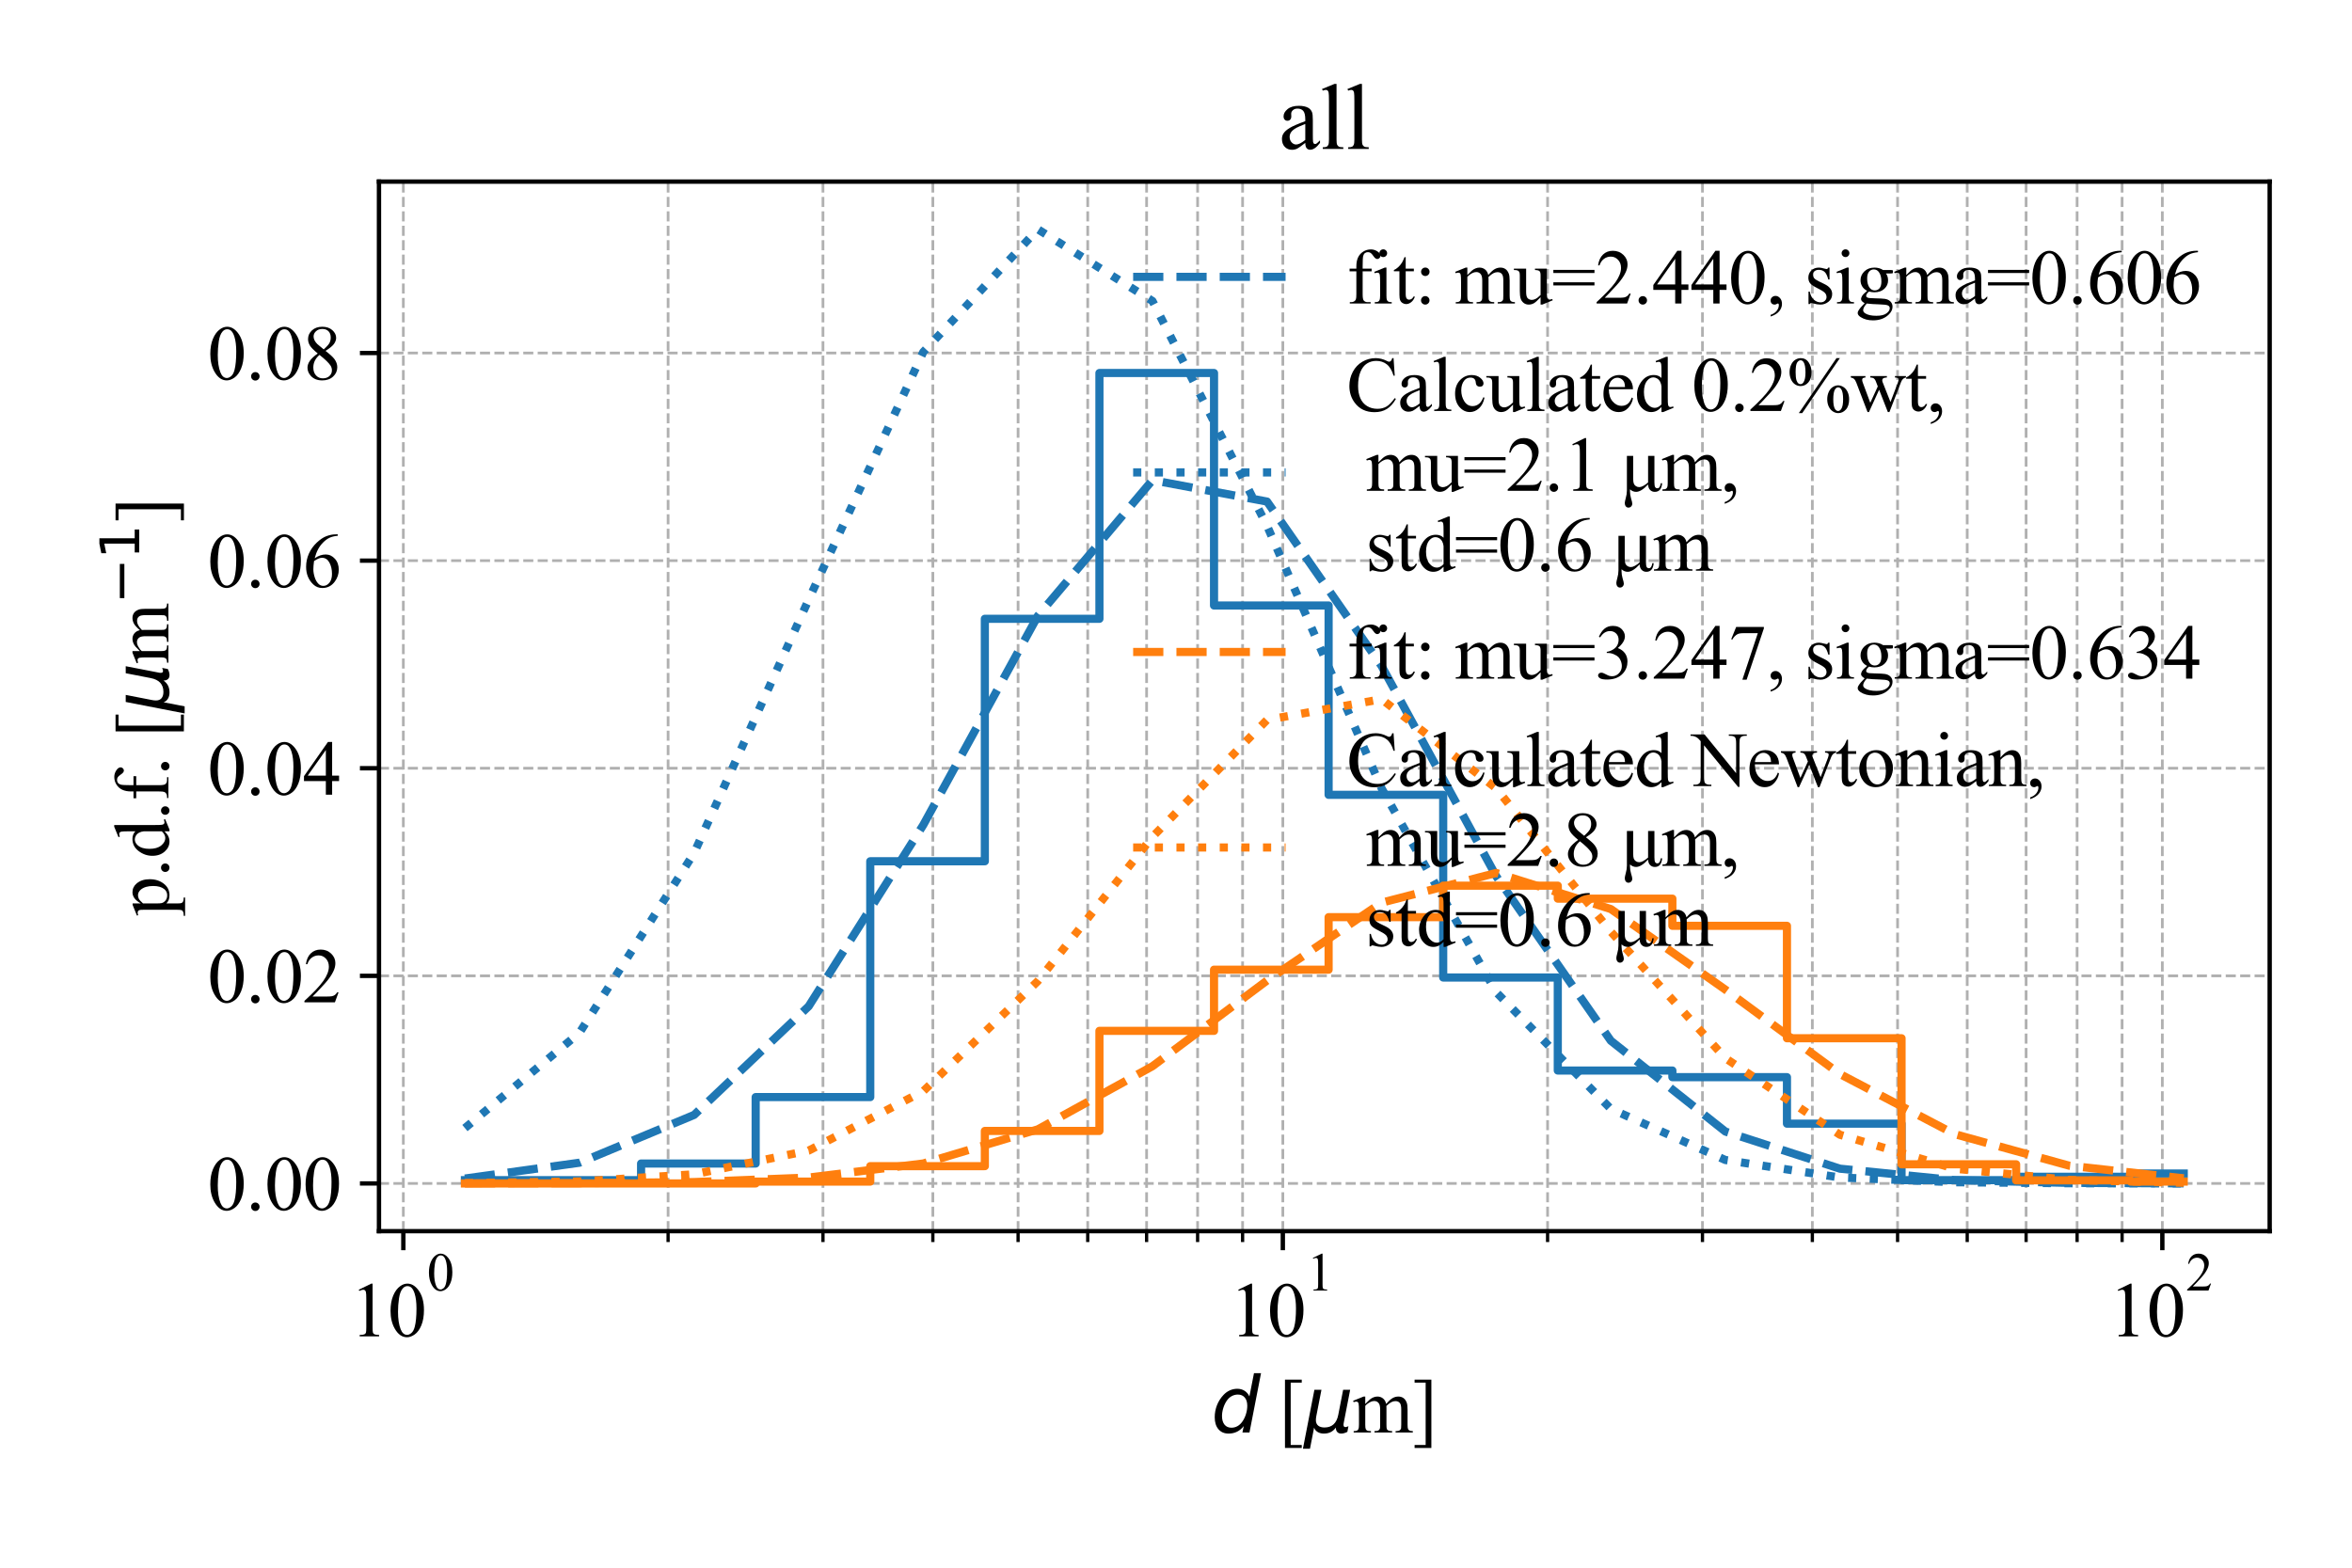 <?xml version="1.0" encoding="utf-8" standalone="no"?>
<!DOCTYPE svg PUBLIC "-//W3C//DTD SVG 1.1//EN"
  "http://www.w3.org/Graphics/SVG/1.1/DTD/svg11.dtd">
<svg xmlns:xlink="http://www.w3.org/1999/xlink" width="432pt" height="288pt" viewBox="0 0 432 288" xmlns="http://www.w3.org/2000/svg" version="1.1">
 <defs>
  <style type="text/css">*{stroke-linejoin: round; stroke-linecap: butt}</style>
 </defs>
 <g id="figure_1">
  <g id="patch_1">
   <path d="M 0 288 
L 432 288 
L 432 0 
L 0 0 
z
" style="fill: #ffffff"/>
  </g>
  <g id="axes_1">
   <g id="patch_2">
    <path d="M 69.608 226.176 
L 416.88 226.176 
L 416.88 33.36 
L 69.608 33.36 
z
" style="fill: #ffffff"/>
   </g>
   <g id="matplotlib.axis_1">
    <g id="xtick_1">
     <g id="line2d_1">
      <path d="M 74.083 226.176 
L 74.083 33.36 
" clip-path="url(#p0e5b0c7936)" style="fill: none; stroke-dasharray: 1.85,0.8; stroke-dashoffset: 0; stroke: #b0b0b0; stroke-width: 0.5"/>
     </g>
     <g id="line2d_2">
      <defs>
       <path id="m1378c3582c" d="M 0 0 
L 0 3.5 
" style="stroke: #000000; stroke-width: 0.8"/>
      </defs>
      <g>
       <use xlink:href="#m1378c3582c" x="74.083" y="226.176" style="stroke: #000000; stroke-width: 0.8"/>
      </g>
     </g>
     <g id="text_1">
      <!-- $\mathdefault{10^{0}}$ -->
      <g transform="translate(64.213 245.582) scale(0.14 -0.14)">
       <defs>
        <path id="TimesNewRomanPSMT-31" d="M 750 3822 
L 1781 4325 
L 1884 4325 
L 1884 747 
Q 1884 391 1914 303 
Q 1944 216 2037 169 
Q 2131 122 2419 116 
L 2419 0 
L 825 0 
L 825 116 
Q 1125 122 1212 167 
Q 1300 213 1334 289 
Q 1369 366 1369 747 
L 1369 3034 
Q 1369 3497 1338 3628 
Q 1316 3728 1258 3775 
Q 1200 3822 1119 3822 
Q 1003 3822 797 3725 
L 750 3822 
z
" transform="scale(0.016)"/>
        <path id="TimesNewRomanPSMT-30" d="M 231 2094 
Q 231 2819 450 3342 
Q 669 3866 1031 4122 
Q 1313 4325 1613 4325 
Q 2100 4325 2488 3828 
Q 2972 3213 2972 2159 
Q 2972 1422 2759 906 
Q 2547 391 2217 158 
Q 1888 -75 1581 -75 
Q 975 -75 572 641 
Q 231 1244 231 2094 
z
M 844 2016 
Q 844 1141 1059 588 
Q 1238 122 1591 122 
Q 1759 122 1940 273 
Q 2122 425 2216 781 
Q 2359 1319 2359 2297 
Q 2359 3022 2209 3506 
Q 2097 3866 1919 4016 
Q 1791 4119 1609 4119 
Q 1397 4119 1231 3928 
Q 1006 3669 925 3112 
Q 844 2556 844 2016 
z
" transform="scale(0.016)"/>
       </defs>
       <use xlink:href="#TimesNewRomanPSMT-31" transform="translate(0 0.583)"/>
       <use xlink:href="#TimesNewRomanPSMT-30" transform="translate(50 0.583)"/>
       <use xlink:href="#TimesNewRomanPSMT-30" transform="translate(101.503 60.695) scale(0.7)"/>
      </g>
     </g>
    </g>
    <g id="xtick_2">
     <g id="line2d_3">
      <path d="M 235.623 226.176 
L 235.623 33.36 
" clip-path="url(#p0e5b0c7936)" style="fill: none; stroke-dasharray: 1.85,0.8; stroke-dashoffset: 0; stroke: #b0b0b0; stroke-width: 0.5"/>
     </g>
     <g id="line2d_4">
      <g>
       <use xlink:href="#m1378c3582c" x="235.623" y="226.176" style="stroke: #000000; stroke-width: 0.8"/>
      </g>
     </g>
     <g id="text_2">
      <!-- $\mathdefault{10^{1}}$ -->
      <g transform="translate(225.753 245.582) scale(0.14 -0.14)">
       <use xlink:href="#TimesNewRomanPSMT-31" transform="translate(0 0.583)"/>
       <use xlink:href="#TimesNewRomanPSMT-30" transform="translate(50 0.583)"/>
       <use xlink:href="#TimesNewRomanPSMT-31" transform="translate(101.503 60.695) scale(0.7)"/>
      </g>
     </g>
    </g>
    <g id="xtick_3">
     <g id="line2d_5">
      <path d="M 397.164 226.176 
L 397.164 33.36 
" clip-path="url(#p0e5b0c7936)" style="fill: none; stroke-dasharray: 1.85,0.8; stroke-dashoffset: 0; stroke: #b0b0b0; stroke-width: 0.5"/>
     </g>
     <g id="line2d_6">
      <g>
       <use xlink:href="#m1378c3582c" x="397.164" y="226.176" style="stroke: #000000; stroke-width: 0.8"/>
      </g>
     </g>
     <g id="text_3">
      <!-- $\mathdefault{10^{2}}$ -->
      <g transform="translate(387.294 245.582) scale(0.14 -0.14)">
       <defs>
        <path id="TimesNewRomanPSMT-32" d="M 2934 816 
L 2638 0 
L 138 0 
L 138 116 
Q 1241 1122 1691 1759 
Q 2141 2397 2141 2925 
Q 2141 3328 1894 3587 
Q 1647 3847 1303 3847 
Q 991 3847 742 3664 
Q 494 3481 375 3128 
L 259 3128 
Q 338 3706 661 4015 
Q 984 4325 1469 4325 
Q 1984 4325 2329 3994 
Q 2675 3663 2675 3213 
Q 2675 2891 2525 2569 
Q 2294 2063 1775 1497 
Q 997 647 803 472 
L 1909 472 
Q 2247 472 2383 497 
Q 2519 522 2628 598 
Q 2738 675 2819 816 
L 2934 816 
z
" transform="scale(0.016)"/>
       </defs>
       <use xlink:href="#TimesNewRomanPSMT-31" transform="translate(0 0.583)"/>
       <use xlink:href="#TimesNewRomanPSMT-30" transform="translate(50 0.583)"/>
       <use xlink:href="#TimesNewRomanPSMT-32" transform="translate(101.503 60.695) scale(0.7)"/>
      </g>
     </g>
    </g>
    <g id="xtick_4">
     <g id="line2d_7">
      <path d="M 122.712 226.176 
L 122.712 33.36 
" clip-path="url(#p0e5b0c7936)" style="fill: none; stroke-dasharray: 1.85,0.8; stroke-dashoffset: 0; stroke: #b0b0b0; stroke-width: 0.5"/>
     </g>
     <g id="line2d_8">
      <defs>
       <path id="m7dc4dec422" d="M 0 0 
L 0 2 
" style="stroke: #000000; stroke-width: 0.6"/>
      </defs>
      <g>
       <use xlink:href="#m7dc4dec422" x="122.712" y="226.176" style="stroke: #000000; stroke-width: 0.6"/>
      </g>
     </g>
    </g>
    <g id="xtick_5">
     <g id="line2d_9">
      <path d="M 151.158 226.176 
L 151.158 33.36 
" clip-path="url(#p0e5b0c7936)" style="fill: none; stroke-dasharray: 1.85,0.8; stroke-dashoffset: 0; stroke: #b0b0b0; stroke-width: 0.5"/>
     </g>
     <g id="line2d_10">
      <g>
       <use xlink:href="#m7dc4dec422" x="151.158" y="226.176" style="stroke: #000000; stroke-width: 0.6"/>
      </g>
     </g>
    </g>
    <g id="xtick_6">
     <g id="line2d_11">
      <path d="M 171.34 226.176 
L 171.34 33.36 
" clip-path="url(#p0e5b0c7936)" style="fill: none; stroke-dasharray: 1.85,0.8; stroke-dashoffset: 0; stroke: #b0b0b0; stroke-width: 0.5"/>
     </g>
     <g id="line2d_12">
      <g>
       <use xlink:href="#m7dc4dec422" x="171.34" y="226.176" style="stroke: #000000; stroke-width: 0.6"/>
      </g>
     </g>
    </g>
    <g id="xtick_7">
     <g id="line2d_13">
      <path d="M 186.995 226.176 
L 186.995 33.36 
" clip-path="url(#p0e5b0c7936)" style="fill: none; stroke-dasharray: 1.85,0.8; stroke-dashoffset: 0; stroke: #b0b0b0; stroke-width: 0.5"/>
     </g>
     <g id="line2d_14">
      <g>
       <use xlink:href="#m7dc4dec422" x="186.995" y="226.176" style="stroke: #000000; stroke-width: 0.6"/>
      </g>
     </g>
    </g>
    <g id="xtick_8">
     <g id="line2d_15">
      <path d="M 199.786 226.176 
L 199.786 33.36 
" clip-path="url(#p0e5b0c7936)" style="fill: none; stroke-dasharray: 1.85,0.8; stroke-dashoffset: 0; stroke: #b0b0b0; stroke-width: 0.5"/>
     </g>
     <g id="line2d_16">
      <g>
       <use xlink:href="#m7dc4dec422" x="199.786" y="226.176" style="stroke: #000000; stroke-width: 0.6"/>
      </g>
     </g>
    </g>
    <g id="xtick_9">
     <g id="line2d_17">
      <path d="M 210.601 226.176 
L 210.601 33.36 
" clip-path="url(#p0e5b0c7936)" style="fill: none; stroke-dasharray: 1.85,0.8; stroke-dashoffset: 0; stroke: #b0b0b0; stroke-width: 0.5"/>
     </g>
     <g id="line2d_18">
      <g>
       <use xlink:href="#m7dc4dec422" x="210.601" y="226.176" style="stroke: #000000; stroke-width: 0.6"/>
      </g>
     </g>
    </g>
    <g id="xtick_10">
     <g id="line2d_19">
      <path d="M 219.969 226.176 
L 219.969 33.36 
" clip-path="url(#p0e5b0c7936)" style="fill: none; stroke-dasharray: 1.85,0.8; stroke-dashoffset: 0; stroke: #b0b0b0; stroke-width: 0.5"/>
     </g>
     <g id="line2d_20">
      <g>
       <use xlink:href="#m7dc4dec422" x="219.969" y="226.176" style="stroke: #000000; stroke-width: 0.6"/>
      </g>
     </g>
    </g>
    <g id="xtick_11">
     <g id="line2d_21">
      <path d="M 228.232 226.176 
L 228.232 33.36 
" clip-path="url(#p0e5b0c7936)" style="fill: none; stroke-dasharray: 1.85,0.8; stroke-dashoffset: 0; stroke: #b0b0b0; stroke-width: 0.5"/>
     </g>
     <g id="line2d_22">
      <g>
       <use xlink:href="#m7dc4dec422" x="228.232" y="226.176" style="stroke: #000000; stroke-width: 0.6"/>
      </g>
     </g>
    </g>
    <g id="xtick_12">
     <g id="line2d_23">
      <path d="M 284.252 226.176 
L 284.252 33.36 
" clip-path="url(#p0e5b0c7936)" style="fill: none; stroke-dasharray: 1.85,0.8; stroke-dashoffset: 0; stroke: #b0b0b0; stroke-width: 0.5"/>
     </g>
     <g id="line2d_24">
      <g>
       <use xlink:href="#m7dc4dec422" x="284.252" y="226.176" style="stroke: #000000; stroke-width: 0.6"/>
      </g>
     </g>
    </g>
    <g id="xtick_13">
     <g id="line2d_25">
      <path d="M 312.698 226.176 
L 312.698 33.36 
" clip-path="url(#p0e5b0c7936)" style="fill: none; stroke-dasharray: 1.85,0.8; stroke-dashoffset: 0; stroke: #b0b0b0; stroke-width: 0.5"/>
     </g>
     <g id="line2d_26">
      <g>
       <use xlink:href="#m7dc4dec422" x="312.698" y="226.176" style="stroke: #000000; stroke-width: 0.6"/>
      </g>
     </g>
    </g>
    <g id="xtick_14">
     <g id="line2d_27">
      <path d="M 332.88 226.176 
L 332.88 33.36 
" clip-path="url(#p0e5b0c7936)" style="fill: none; stroke-dasharray: 1.85,0.8; stroke-dashoffset: 0; stroke: #b0b0b0; stroke-width: 0.5"/>
     </g>
     <g id="line2d_28">
      <g>
       <use xlink:href="#m7dc4dec422" x="332.88" y="226.176" style="stroke: #000000; stroke-width: 0.6"/>
      </g>
     </g>
    </g>
    <g id="xtick_15">
     <g id="line2d_29">
      <path d="M 348.535 226.176 
L 348.535 33.36 
" clip-path="url(#p0e5b0c7936)" style="fill: none; stroke-dasharray: 1.85,0.8; stroke-dashoffset: 0; stroke: #b0b0b0; stroke-width: 0.5"/>
     </g>
     <g id="line2d_30">
      <g>
       <use xlink:href="#m7dc4dec422" x="348.535" y="226.176" style="stroke: #000000; stroke-width: 0.6"/>
      </g>
     </g>
    </g>
    <g id="xtick_16">
     <g id="line2d_31">
      <path d="M 361.326 226.176 
L 361.326 33.36 
" clip-path="url(#p0e5b0c7936)" style="fill: none; stroke-dasharray: 1.85,0.8; stroke-dashoffset: 0; stroke: #b0b0b0; stroke-width: 0.5"/>
     </g>
     <g id="line2d_32">
      <g>
       <use xlink:href="#m7dc4dec422" x="361.326" y="226.176" style="stroke: #000000; stroke-width: 0.6"/>
      </g>
     </g>
    </g>
    <g id="xtick_17">
     <g id="line2d_33">
      <path d="M 372.141 226.176 
L 372.141 33.36 
" clip-path="url(#p0e5b0c7936)" style="fill: none; stroke-dasharray: 1.85,0.8; stroke-dashoffset: 0; stroke: #b0b0b0; stroke-width: 0.5"/>
     </g>
     <g id="line2d_34">
      <g>
       <use xlink:href="#m7dc4dec422" x="372.141" y="226.176" style="stroke: #000000; stroke-width: 0.6"/>
      </g>
     </g>
    </g>
    <g id="xtick_18">
     <g id="line2d_35">
      <path d="M 381.509 226.176 
L 381.509 33.36 
" clip-path="url(#p0e5b0c7936)" style="fill: none; stroke-dasharray: 1.85,0.8; stroke-dashoffset: 0; stroke: #b0b0b0; stroke-width: 0.5"/>
     </g>
     <g id="line2d_36">
      <g>
       <use xlink:href="#m7dc4dec422" x="381.509" y="226.176" style="stroke: #000000; stroke-width: 0.6"/>
      </g>
     </g>
    </g>
    <g id="xtick_19">
     <g id="line2d_37">
      <path d="M 389.772 226.176 
L 389.772 33.36 
" clip-path="url(#p0e5b0c7936)" style="fill: none; stroke-dasharray: 1.85,0.8; stroke-dashoffset: 0; stroke: #b0b0b0; stroke-width: 0.5"/>
     </g>
     <g id="line2d_38">
      <g>
       <use xlink:href="#m7dc4dec422" x="389.772" y="226.176" style="stroke: #000000; stroke-width: 0.6"/>
      </g>
     </g>
    </g>
    <g id="text_4">
     <!-- $d$ [$\mu$m] -->
     <g transform="translate(222.454 263.162) scale(0.14 -0.14)">
      <defs>
       <path id="DejaVuSans-Oblique-64" d="M 2675 525 
Q 2444 222 2128 65 
Q 1813 -91 1428 -91 
Q 903 -91 598 267 
Q 294 625 294 1247 
Q 294 1766 478 2236 
Q 663 2706 1013 3078 
Q 1244 3325 1534 3454 
Q 1825 3584 2144 3584 
Q 2481 3584 2739 3421 
Q 2997 3259 3138 2956 
L 3513 4863 
L 4091 4863 
L 3144 0 
L 2566 0 
L 2675 525 
z
M 891 1350 
Q 891 897 1095 644 
Q 1300 391 1663 391 
Q 1931 391 2161 520 
Q 2391 650 2566 903 
Q 2750 1166 2856 1509 
Q 2963 1853 2963 2188 
Q 2963 2622 2758 2865 
Q 2553 3109 2194 3109 
Q 1922 3109 1687 2981 
Q 1453 2853 1288 2613 
Q 1106 2353 998 2009 
Q 891 1666 891 1350 
z
" transform="scale(0.016)"/>
       <path id="TimesNewRomanPSMT-20" transform="scale(0.016)"/>
       <path id="TimesNewRomanPSMT-5b" d="M 1900 -1269 
L 525 -1269 
L 525 4334 
L 1900 4334 
L 1900 4088 
L 994 4088 
L 994 -1025 
L 1900 -1025 
L 1900 -1269 
z
" transform="scale(0.016)"/>
       <path id="DejaVuSans-Oblique-3bc" d="M -84 -1331 
L 856 3500 
L 1434 3500 
L 1009 1322 
Q 997 1256 987 1175 
Q 978 1094 978 1013 
Q 978 722 1161 565 
Q 1344 409 1684 409 
Q 2147 409 2431 671 
Q 2716 934 2816 1459 
L 3213 3500 
L 3788 3500 
L 3266 809 
Q 3253 750 3248 706 
Q 3244 663 3244 628 
Q 3244 531 3283 486 
Q 3322 441 3406 441 
Q 3438 441 3492 456 
Q 3547 472 3647 513 
L 3559 50 
Q 3422 -19 3297 -55 
Q 3172 -91 3053 -91 
Q 2847 -91 2730 40 
Q 2613 172 2613 403 
Q 2438 153 2195 31 
Q 1953 -91 1625 -91 
Q 1334 -91 1117 43 
Q 900 178 831 397 
L 494 -1331 
L -84 -1331 
z
" transform="scale(0.016)"/>
       <path id="TimesNewRomanPSMT-6d" d="M 1050 2338 
Q 1363 2650 1419 2697 
Q 1559 2816 1721 2881 
Q 1884 2947 2044 2947 
Q 2313 2947 2506 2790 
Q 2700 2634 2766 2338 
Q 3088 2713 3309 2830 
Q 3531 2947 3766 2947 
Q 3994 2947 4170 2830 
Q 4347 2713 4450 2447 
Q 4519 2266 4519 1878 
L 4519 647 
Q 4519 378 4559 278 
Q 4591 209 4675 161 
Q 4759 113 4950 113 
L 4950 0 
L 3538 0 
L 3538 113 
L 3597 113 
Q 3781 113 3884 184 
Q 3956 234 3988 344 
Q 4000 397 4000 647 
L 4000 1878 
Q 4000 2228 3916 2372 
Q 3794 2572 3525 2572 
Q 3359 2572 3192 2489 
Q 3025 2406 2788 2181 
L 2781 2147 
L 2788 2013 
L 2788 647 
Q 2788 353 2820 281 
Q 2853 209 2943 161 
Q 3034 113 3253 113 
L 3253 0 
L 1806 0 
L 1806 113 
Q 2044 113 2133 169 
Q 2222 225 2256 338 
Q 2272 391 2272 647 
L 2272 1878 
Q 2272 2228 2169 2381 
Q 2031 2581 1784 2581 
Q 1616 2581 1450 2491 
Q 1191 2353 1050 2181 
L 1050 647 
Q 1050 366 1089 281 
Q 1128 197 1204 155 
Q 1281 113 1516 113 
L 1516 0 
L 100 0 
L 100 113 
Q 297 113 375 155 
Q 453 197 493 289 
Q 534 381 534 647 
L 534 1741 
Q 534 2213 506 2350 
Q 484 2453 437 2492 
Q 391 2531 309 2531 
Q 222 2531 100 2484 
L 53 2597 
L 916 2947 
L 1050 2947 
L 1050 2338 
z
" transform="scale(0.016)"/>
       <path id="TimesNewRomanPSMT-5d" d="M 234 4334 
L 1609 4334 
L 1609 -1272 
L 234 -1272 
L 234 -1025 
L 1141 -1025 
L 1141 4088 
L 234 4088 
L 234 4334 
z
" transform="scale(0.016)"/>
      </defs>
      <use xlink:href="#DejaVuSans-Oblique-64" transform="translate(0 0.016)"/>
      <use xlink:href="#TimesNewRomanPSMT-20" transform="translate(63.477 0.016)"/>
      <use xlink:href="#TimesNewRomanPSMT-5b" transform="translate(88.477 0.016)"/>
      <use xlink:href="#DejaVuSans-Oblique-3bc" transform="translate(121.777 0.016)"/>
      <use xlink:href="#TimesNewRomanPSMT-6d" transform="translate(185.4 0.016)"/>
      <use xlink:href="#TimesNewRomanPSMT-5d" transform="translate(263.184 0.016)"/>
     </g>
    </g>
   </g>
   <g id="matplotlib.axis_2">
    <g id="ytick_1">
     <g id="line2d_39">
      <path d="M 69.608 217.412 
L 416.88 217.412 
" clip-path="url(#p0e5b0c7936)" style="fill: none; stroke-dasharray: 1.85,0.8; stroke-dashoffset: 0; stroke: #b0b0b0; stroke-width: 0.5"/>
     </g>
     <g id="line2d_40">
      <defs>
       <path id="mdcd793b3fb" d="M 0 0 
L -3.5 0 
" style="stroke: #000000; stroke-width: 0.8"/>
      </defs>
      <g>
       <use xlink:href="#mdcd793b3fb" x="69.608" y="217.412" style="stroke: #000000; stroke-width: 0.8"/>
      </g>
     </g>
     <g id="text_5">
      <!-- 0.00 -->
      <g transform="translate(38.108 222.273) scale(0.14 -0.14)">
       <defs>
        <path id="TimesNewRomanPSMT-2e" d="M 800 606 
Q 947 606 1047 504 
Q 1147 403 1147 259 
Q 1147 116 1045 14 
Q 944 -88 800 -88 
Q 656 -88 554 14 
Q 453 116 453 259 
Q 453 406 554 506 
Q 656 606 800 606 
z
" transform="scale(0.016)"/>
       </defs>
       <use xlink:href="#TimesNewRomanPSMT-30"/>
       <use xlink:href="#TimesNewRomanPSMT-2e" transform="translate(50 0)"/>
       <use xlink:href="#TimesNewRomanPSMT-30" transform="translate(75 0)"/>
       <use xlink:href="#TimesNewRomanPSMT-30" transform="translate(125 0)"/>
      </g>
     </g>
    </g>
    <g id="ytick_2">
     <g id="line2d_41">
      <path d="M 69.608 179.273 
L 416.88 179.273 
" clip-path="url(#p0e5b0c7936)" style="fill: none; stroke-dasharray: 1.85,0.8; stroke-dashoffset: 0; stroke: #b0b0b0; stroke-width: 0.5"/>
     </g>
     <g id="line2d_42">
      <g>
       <use xlink:href="#mdcd793b3fb" x="69.608" y="179.273" style="stroke: #000000; stroke-width: 0.8"/>
      </g>
     </g>
     <g id="text_6">
      <!-- 0.02 -->
      <g transform="translate(38.108 184.133) scale(0.14 -0.14)">
       <use xlink:href="#TimesNewRomanPSMT-30"/>
       <use xlink:href="#TimesNewRomanPSMT-2e" transform="translate(50 0)"/>
       <use xlink:href="#TimesNewRomanPSMT-30" transform="translate(75 0)"/>
       <use xlink:href="#TimesNewRomanPSMT-32" transform="translate(125 0)"/>
      </g>
     </g>
    </g>
    <g id="ytick_3">
     <g id="line2d_43">
      <path d="M 69.608 141.133 
L 416.88 141.133 
" clip-path="url(#p0e5b0c7936)" style="fill: none; stroke-dasharray: 1.85,0.8; stroke-dashoffset: 0; stroke: #b0b0b0; stroke-width: 0.5"/>
     </g>
     <g id="line2d_44">
      <g>
       <use xlink:href="#mdcd793b3fb" x="69.608" y="141.133" style="stroke: #000000; stroke-width: 0.8"/>
      </g>
     </g>
     <g id="text_7">
      <!-- 0.04 -->
      <g transform="translate(38.108 145.994) scale(0.14 -0.14)">
       <defs>
        <path id="TimesNewRomanPSMT-34" d="M 2978 1563 
L 2978 1119 
L 2409 1119 
L 2409 0 
L 1894 0 
L 1894 1119 
L 100 1119 
L 100 1519 
L 2066 4325 
L 2409 4325 
L 2409 1563 
L 2978 1563 
z
M 1894 1563 
L 1894 3666 
L 406 1563 
L 1894 1563 
z
" transform="scale(0.016)"/>
       </defs>
       <use xlink:href="#TimesNewRomanPSMT-30"/>
       <use xlink:href="#TimesNewRomanPSMT-2e" transform="translate(50 0)"/>
       <use xlink:href="#TimesNewRomanPSMT-30" transform="translate(75 0)"/>
       <use xlink:href="#TimesNewRomanPSMT-34" transform="translate(125 0)"/>
      </g>
     </g>
    </g>
    <g id="ytick_4">
     <g id="line2d_45">
      <path d="M 69.608 102.994 
L 416.88 102.994 
" clip-path="url(#p0e5b0c7936)" style="fill: none; stroke-dasharray: 1.85,0.8; stroke-dashoffset: 0; stroke: #b0b0b0; stroke-width: 0.5"/>
     </g>
     <g id="line2d_46">
      <g>
       <use xlink:href="#mdcd793b3fb" x="69.608" y="102.994" style="stroke: #000000; stroke-width: 0.8"/>
      </g>
     </g>
     <g id="text_8">
      <!-- 0.06 -->
      <g transform="translate(38.108 107.855) scale(0.14 -0.14)">
       <defs>
        <path id="TimesNewRomanPSMT-36" d="M 2869 4325 
L 2869 4209 
Q 2456 4169 2195 4045 
Q 1934 3922 1679 3669 
Q 1425 3416 1258 3105 
Q 1091 2794 978 2366 
Q 1428 2675 1881 2675 
Q 2316 2675 2634 2325 
Q 2953 1975 2953 1425 
Q 2953 894 2631 456 
Q 2244 -75 1606 -75 
Q 1172 -75 869 213 
Q 275 772 275 1663 
Q 275 2231 503 2743 
Q 731 3256 1154 3653 
Q 1578 4050 1965 4187 
Q 2353 4325 2688 4325 
L 2869 4325 
z
M 925 2138 
Q 869 1716 869 1456 
Q 869 1156 980 804 
Q 1091 453 1309 247 
Q 1469 100 1697 100 
Q 1969 100 2183 356 
Q 2397 613 2397 1088 
Q 2397 1622 2184 2012 
Q 1972 2403 1581 2403 
Q 1463 2403 1327 2353 
Q 1191 2303 925 2138 
z
" transform="scale(0.016)"/>
       </defs>
       <use xlink:href="#TimesNewRomanPSMT-30"/>
       <use xlink:href="#TimesNewRomanPSMT-2e" transform="translate(50 0)"/>
       <use xlink:href="#TimesNewRomanPSMT-30" transform="translate(75 0)"/>
       <use xlink:href="#TimesNewRomanPSMT-36" transform="translate(125 0)"/>
      </g>
     </g>
    </g>
    <g id="ytick_5">
     <g id="line2d_47">
      <path d="M 69.608 64.855 
L 416.88 64.855 
" clip-path="url(#p0e5b0c7936)" style="fill: none; stroke-dasharray: 1.85,0.8; stroke-dashoffset: 0; stroke: #b0b0b0; stroke-width: 0.5"/>
     </g>
     <g id="line2d_48">
      <g>
       <use xlink:href="#mdcd793b3fb" x="69.608" y="64.855" style="stroke: #000000; stroke-width: 0.8"/>
      </g>
     </g>
     <g id="text_9">
      <!-- 0.08 -->
      <g transform="translate(38.108 69.716) scale(0.14 -0.14)">
       <defs>
        <path id="TimesNewRomanPSMT-38" d="M 1228 2134 
Q 725 2547 579 2797 
Q 434 3047 434 3316 
Q 434 3728 753 4026 
Q 1072 4325 1600 4325 
Q 2113 4325 2425 4047 
Q 2738 3769 2738 3413 
Q 2738 3175 2569 2928 
Q 2400 2681 1866 2347 
Q 2416 1922 2594 1678 
Q 2831 1359 2831 1006 
Q 2831 559 2490 242 
Q 2150 -75 1597 -75 
Q 994 -75 656 303 
Q 388 606 388 966 
Q 388 1247 577 1523 
Q 766 1800 1228 2134 
z
M 1719 2469 
Q 2094 2806 2194 3001 
Q 2294 3197 2294 3444 
Q 2294 3772 2109 3958 
Q 1925 4144 1606 4144 
Q 1288 4144 1088 3959 
Q 888 3775 888 3528 
Q 888 3366 970 3203 
Q 1053 3041 1206 2894 
L 1719 2469 
z
M 1375 2016 
Q 1116 1797 991 1539 
Q 866 1281 866 981 
Q 866 578 1086 336 
Q 1306 94 1647 94 
Q 1984 94 2187 284 
Q 2391 475 2391 747 
Q 2391 972 2272 1150 
Q 2050 1481 1375 2016 
z
" transform="scale(0.016)"/>
       </defs>
       <use xlink:href="#TimesNewRomanPSMT-30"/>
       <use xlink:href="#TimesNewRomanPSMT-2e" transform="translate(50 0)"/>
       <use xlink:href="#TimesNewRomanPSMT-30" transform="translate(75 0)"/>
       <use xlink:href="#TimesNewRomanPSMT-38" transform="translate(125 0)"/>
      </g>
     </g>
    </g>
    <g id="text_10">
     <!-- p.d.f. [$\mu$m$^{-1}$] -->
     <g transform="translate(31.028 168.198) rotate(-90) scale(0.14 -0.14)">
      <defs>
       <path id="TimesNewRomanPSMT-70" d="M -6 2578 
L 875 2934 
L 994 2934 
L 994 2266 
Q 1216 2644 1439 2795 
Q 1663 2947 1909 2947 
Q 2341 2947 2628 2609 
Q 2981 2197 2981 1534 
Q 2981 794 2556 309 
Q 2206 -88 1675 -88 
Q 1444 -88 1275 -22 
Q 1150 25 994 166 
L 994 -706 
Q 994 -1000 1030 -1079 
Q 1066 -1159 1155 -1206 
Q 1244 -1253 1478 -1253 
L 1478 -1369 
L -22 -1369 
L -22 -1253 
L 56 -1253 
Q 228 -1256 350 -1188 
Q 409 -1153 442 -1076 
Q 475 -1000 475 -688 
L 475 2019 
Q 475 2297 450 2372 
Q 425 2447 370 2484 
Q 316 2522 222 2522 
Q 147 2522 31 2478 
L -6 2578 
z
M 994 2081 
L 994 1013 
Q 994 666 1022 556 
Q 1066 375 1236 237 
Q 1406 100 1666 100 
Q 1978 100 2172 344 
Q 2425 663 2425 1241 
Q 2425 1897 2138 2250 
Q 1938 2494 1663 2494 
Q 1513 2494 1366 2419 
Q 1253 2363 994 2081 
z
" transform="scale(0.016)"/>
       <path id="TimesNewRomanPSMT-64" d="M 2222 322 
Q 2013 103 1813 7 
Q 1613 -88 1381 -88 
Q 913 -88 563 304 
Q 213 697 213 1313 
Q 213 1928 600 2439 
Q 988 2950 1597 2950 
Q 1975 2950 2222 2709 
L 2222 3238 
Q 2222 3728 2198 3840 
Q 2175 3953 2125 3993 
Q 2075 4034 2000 4034 
Q 1919 4034 1784 3984 
L 1744 4094 
L 2597 4444 
L 2738 4444 
L 2738 1134 
Q 2738 631 2761 520 
Q 2784 409 2836 365 
Q 2888 322 2956 322 
Q 3041 322 3181 375 
L 3216 266 
L 2366 -88 
L 2222 -88 
L 2222 322 
z
M 2222 541 
L 2222 2016 
Q 2203 2228 2109 2403 
Q 2016 2578 1861 2667 
Q 1706 2756 1559 2756 
Q 1284 2756 1069 2509 
Q 784 2184 784 1559 
Q 784 928 1059 592 
Q 1334 256 1672 256 
Q 1956 256 2222 541 
z
" transform="scale(0.016)"/>
       <path id="TimesNewRomanPSMT-66" d="M 1319 2638 
L 1319 756 
Q 1319 356 1406 250 
Q 1522 113 1716 113 
L 1975 113 
L 1975 0 
L 266 0 
L 266 113 
L 394 113 
Q 519 113 622 175 
Q 725 238 764 344 
Q 803 450 803 756 
L 803 2638 
L 247 2638 
L 247 2863 
L 803 2863 
L 803 3050 
Q 803 3478 940 3775 
Q 1078 4072 1361 4255 
Q 1644 4438 1997 4438 
Q 2325 4438 2600 4225 
Q 2781 4084 2781 3909 
Q 2781 3816 2700 3733 
Q 2619 3650 2525 3650 
Q 2453 3650 2373 3701 
Q 2294 3753 2178 3923 
Q 2063 4094 1966 4153 
Q 1869 4213 1750 4213 
Q 1606 4213 1506 4136 
Q 1406 4059 1362 3898 
Q 1319 3738 1319 3069 
L 1319 2863 
L 2056 2863 
L 2056 2638 
L 1319 2638 
z
" transform="scale(0.016)"/>
       <path id="DejaVuSans-2212" d="M 678 2272 
L 4684 2272 
L 4684 1741 
L 678 1741 
L 678 2272 
z
" transform="scale(0.016)"/>
       <path id="DejaVuSans-31" d="M 794 531 
L 1825 531 
L 1825 4091 
L 703 3866 
L 703 4441 
L 1819 4666 
L 2450 4666 
L 2450 531 
L 3481 531 
L 3481 0 
L 794 0 
L 794 531 
z
" transform="scale(0.016)"/>
      </defs>
      <use xlink:href="#TimesNewRomanPSMT-70" transform="translate(0 0.684)"/>
      <use xlink:href="#TimesNewRomanPSMT-2e" transform="translate(50 0.684)"/>
      <use xlink:href="#TimesNewRomanPSMT-64" transform="translate(75 0.684)"/>
      <use xlink:href="#TimesNewRomanPSMT-2e" transform="translate(125 0.684)"/>
      <use xlink:href="#TimesNewRomanPSMT-66" transform="translate(150 0.684)"/>
      <use xlink:href="#TimesNewRomanPSMT-2e" transform="translate(183.301 0.684)"/>
      <use xlink:href="#TimesNewRomanPSMT-20" transform="translate(208.301 0.684)"/>
      <use xlink:href="#TimesNewRomanPSMT-5b" transform="translate(233.301 0.684)"/>
      <use xlink:href="#DejaVuSans-Oblique-3bc" transform="translate(266.602 0.684)"/>
      <use xlink:href="#TimesNewRomanPSMT-6d" transform="translate(330.225 0.684)"/>
      <use xlink:href="#DejaVuSans-2212" transform="translate(408.965 38.966) scale(0.7)"/>
      <use xlink:href="#DejaVuSans-31" transform="translate(467.617 38.966) scale(0.7)"/>
      <use xlink:href="#TimesNewRomanPSMT-5d" transform="translate(514.888 0.684)"/>
     </g>
    </g>
   </g>
   <g id="line2d_49">
    <path d="M 85.393 216.802 
L 96.703 216.802 
L 96.703 216.802 
L 117.75 216.802 
L 117.75 213.751 
L 138.796 213.751 
L 138.796 201.547 
L 159.843 201.547 
L 159.843 158.222 
L 180.89 158.222 
L 180.89 113.678 
L 201.937 113.678 
L 201.937 68.523 
L 222.984 68.523 
L 222.984 111.237 
L 244.03 111.237 
L 244.03 146.018 
L 265.077 146.018 
L 265.077 179.579 
L 286.124 179.579 
L 286.124 196.665 
L 307.171 196.665 
L 307.171 197.885 
L 328.217 197.885 
L 328.217 206.428 
L 349.264 206.428 
L 349.264 216.802 
L 370.311 216.802 
L 370.311 216.191 
L 391.358 216.191 
L 391.358 215.581 
L 401.095 215.581 
" clip-path="url(#p0e5b0c7936)" style="fill: none; stroke: #1f77b4; stroke-width: 1.5; stroke-linecap: square"/>
   </g>
   <g id="line2d_50">
    <path d="M 85.393 216.51 
L 106.44 213.602 
L 127.487 204.824 
L 148.533 184.864 
L 169.58 151.556 
L 190.627 113.139 
L 211.674 88.213 
L 232.721 92.141 
L 253.767 122.361 
L 274.814 160.975 
L 295.861 191.189 
L 316.908 207.877 
L 337.955 214.699 
L 359.001 216.808 
L 380.048 217.307 
L 401.095 217.398 
" clip-path="url(#p0e5b0c7936)" style="fill: none; stroke-dasharray: 5.55,2.4; stroke-dashoffset: 0; stroke: #1f77b4; stroke-width: 1.5"/>
   </g>
   <g id="line2d_51">
    <path d="M 85.393 207.237 
L 106.44 189.727 
L 127.487 156.71 
L 148.533 110.151 
L 169.58 64.669 
L 190.627 42.124 
L 211.674 55.299 
L 232.721 96.586 
L 253.767 144.839 
L 274.814 182.283 
L 295.861 203.708 
L 316.908 213.104 
L 337.955 216.32 
L 359.001 217.189 
L 380.048 217.375 
L 401.095 217.407 
" clip-path="url(#p0e5b0c7936)" style="fill: none; stroke-dasharray: 1.5,2.475; stroke-dashoffset: 0; stroke: #1f77b4; stroke-width: 1.5"/>
   </g>
   <g id="line2d_52">
    <path d="M 85.393 217.412 
L 96.703 217.412 
L 96.703 217.412 
L 117.75 217.412 
L 117.75 217.412 
L 138.796 217.412 
L 138.796 217.071 
L 159.843 217.071 
L 159.843 214.234 
L 180.89 214.234 
L 180.89 207.765 
L 201.937 207.765 
L 201.937 189.378 
L 222.984 189.378 
L 222.984 178.142 
L 244.03 178.142 
L 244.03 168.495 
L 265.077 168.495 
L 265.077 162.707 
L 286.124 162.707 
L 286.124 165.09 
L 307.171 165.09 
L 307.171 170.084 
L 328.217 170.084 
L 328.217 190.74 
L 349.264 190.74 
L 349.264 213.893 
L 370.311 213.893 
L 370.311 216.844 
L 391.358 216.844 
L 391.358 217.071 
L 401.095 217.071 
" clip-path="url(#p0e5b0c7936)" style="fill: none; stroke: #ff7f0e; stroke-width: 1.5; stroke-linecap: square"/>
   </g>
   <g id="line2d_53">
    <path d="M 85.393 217.405 
L 106.44 217.364 
L 127.487 217.157 
L 148.533 216.331 
L 169.58 213.745 
L 190.627 207.472 
L 211.674 195.879 
L 232.721 180.131 
L 253.767 165.828 
L 274.814 160.37 
L 295.861 167.002 
L 316.908 181.809 
L 337.955 197.317 
L 359.001 208.347 
L 380.048 214.144 
L 401.095 216.47 
" clip-path="url(#p0e5b0c7936)" style="fill: none; stroke-dasharray: 5.55,2.4; stroke-dashoffset: 0; stroke: #ff7f0e; stroke-width: 1.5"/>
   </g>
   <g id="line2d_54">
    <path d="M 85.393 217.35 
L 106.44 217.047 
L 127.487 215.733 
L 148.533 211.375 
L 169.58 200.459 
L 190.627 180.235 
L 211.674 153.74 
L 232.721 132.246 
L 253.767 128.445 
L 274.814 144.829 
L 295.861 171.165 
L 316.908 194.399 
L 337.955 208.468 
L 359.001 214.697 
L 380.048 216.768 
L 401.095 217.293 
" clip-path="url(#p0e5b0c7936)" style="fill: none; stroke-dasharray: 1.5,2.475; stroke-dashoffset: 0; stroke: #ff7f0e; stroke-width: 1.5"/>
   </g>
   <g id="patch_3">
    <path d="M 69.608 226.176 
L 69.608 33.36 
" style="fill: none; stroke: #000000; stroke-width: 0.8; stroke-linejoin: miter; stroke-linecap: square"/>
   </g>
   <g id="patch_4">
    <path d="M 416.88 226.176 
L 416.88 33.36 
" style="fill: none; stroke: #000000; stroke-width: 0.8; stroke-linejoin: miter; stroke-linecap: square"/>
   </g>
   <g id="patch_5">
    <path d="M 69.608 226.176 
L 416.88 226.176 
" style="fill: none; stroke: #000000; stroke-width: 0.8; stroke-linejoin: miter; stroke-linecap: square"/>
   </g>
   <g id="patch_6">
    <path d="M 69.608 33.36 
L 416.88 33.36 
" style="fill: none; stroke: #000000; stroke-width: 0.8; stroke-linejoin: miter; stroke-linecap: square"/>
   </g>
   <g id="text_11">
    <!-- all -->
    <g transform="translate(234.848 27.36) scale(0.168 -0.168)">
     <defs>
      <path id="TimesNewRomanPSMT-61" d="M 1822 413 
Q 1381 72 1269 19 
Q 1100 -59 909 -59 
Q 613 -59 420 144 
Q 228 347 228 678 
Q 228 888 322 1041 
Q 450 1253 767 1440 
Q 1084 1628 1822 1897 
L 1822 2009 
Q 1822 2438 1686 2597 
Q 1550 2756 1291 2756 
Q 1094 2756 978 2650 
Q 859 2544 859 2406 
L 866 2225 
Q 866 2081 792 2003 
Q 719 1925 600 1925 
Q 484 1925 411 2006 
Q 338 2088 338 2228 
Q 338 2497 613 2722 
Q 888 2947 1384 2947 
Q 1766 2947 2009 2819 
Q 2194 2722 2281 2516 
Q 2338 2381 2338 1966 
L 2338 994 
Q 2338 584 2353 492 
Q 2369 400 2405 369 
Q 2441 338 2488 338 
Q 2538 338 2575 359 
Q 2641 400 2828 588 
L 2828 413 
Q 2478 -56 2159 -56 
Q 2006 -56 1915 50 
Q 1825 156 1822 413 
z
M 1822 616 
L 1822 1706 
Q 1350 1519 1213 1441 
Q 966 1303 859 1153 
Q 753 1003 753 825 
Q 753 600 887 451 
Q 1022 303 1197 303 
Q 1434 303 1822 616 
z
" transform="scale(0.016)"/>
      <path id="TimesNewRomanPSMT-6c" d="M 1184 4444 
L 1184 647 
Q 1184 378 1223 290 
Q 1263 203 1344 158 
Q 1425 113 1647 113 
L 1647 0 
L 244 0 
L 244 113 
Q 441 113 512 153 
Q 584 194 625 287 
Q 666 381 666 647 
L 666 3247 
Q 666 3731 644 3842 
Q 622 3953 573 3993 
Q 525 4034 450 4034 
Q 369 4034 244 3984 
L 191 4094 
L 1044 4444 
L 1184 4444 
z
" transform="scale(0.016)"/>
     </defs>
     <use xlink:href="#TimesNewRomanPSMT-61"/>
     <use xlink:href="#TimesNewRomanPSMT-6c" transform="translate(44.385 0)"/>
     <use xlink:href="#TimesNewRomanPSMT-6c" transform="translate(72.168 0)"/>
    </g>
   </g>
   <g id="legend_1">
    <g id="line2d_55">
     <path d="M 208.129 50.86 
L 222.129 50.86 
L 236.129 50.86 
" style="fill: none; stroke-dasharray: 5.55,2.4; stroke-dashoffset: 0; stroke: #1f77b4; stroke-width: 1.5"/>
    </g>
    <g id="text_12">
     <!-- fit: mu=2.440, sigma=0.606 -->
     <g transform="translate(247.329 55.76) scale(0.14 -0.14)">
      <defs>
       <path id="TimesNewRomanPSMT-69" d="M 928 4444 
Q 1059 4444 1151 4351 
Q 1244 4259 1244 4128 
Q 1244 3997 1151 3903 
Q 1059 3809 928 3809 
Q 797 3809 703 3903 
Q 609 3997 609 4128 
Q 609 4259 701 4351 
Q 794 4444 928 4444 
z
M 1188 2947 
L 1188 647 
Q 1188 378 1227 289 
Q 1266 200 1342 156 
Q 1419 113 1622 113 
L 1622 0 
L 231 0 
L 231 113 
Q 441 113 512 153 
Q 584 194 626 287 
Q 669 381 669 647 
L 669 1750 
Q 669 2216 641 2353 
Q 619 2453 572 2492 
Q 525 2531 444 2531 
Q 356 2531 231 2484 
L 188 2597 
L 1050 2947 
L 1188 2947 
z
" transform="scale(0.016)"/>
       <path id="TimesNewRomanPSMT-74" d="M 1031 3803 
L 1031 2863 
L 1700 2863 
L 1700 2644 
L 1031 2644 
L 1031 788 
Q 1031 509 1111 412 
Q 1191 316 1316 316 
Q 1419 316 1516 380 
Q 1613 444 1666 569 
L 1788 569 
Q 1678 263 1478 108 
Q 1278 -47 1066 -47 
Q 922 -47 784 33 
Q 647 113 581 261 
Q 516 409 516 719 
L 516 2644 
L 63 2644 
L 63 2747 
Q 234 2816 414 2980 
Q 594 3144 734 3369 
Q 806 3488 934 3803 
L 1031 3803 
z
" transform="scale(0.016)"/>
       <path id="TimesNewRomanPSMT-3a" d="M 903 2950 
Q 1047 2950 1148 2848 
Q 1250 2747 1250 2603 
Q 1250 2459 1148 2357 
Q 1047 2256 903 2256 
Q 759 2256 657 2357 
Q 556 2459 556 2603 
Q 556 2747 657 2848 
Q 759 2950 903 2950 
z
M 897 609 
Q 1044 609 1145 506 
Q 1247 403 1247 259 
Q 1247 116 1144 14 
Q 1041 -88 897 -88 
Q 753 -88 651 14 
Q 550 116 550 259 
Q 550 403 651 506 
Q 753 609 897 609 
z
" transform="scale(0.016)"/>
       <path id="TimesNewRomanPSMT-75" d="M 2709 2863 
L 2709 1128 
Q 2709 631 2732 520 
Q 2756 409 2807 365 
Q 2859 322 2928 322 
Q 3025 322 3147 375 
L 3191 266 
L 2334 -88 
L 2194 -88 
L 2194 519 
Q 1825 119 1631 15 
Q 1438 -88 1222 -88 
Q 981 -88 804 51 
Q 628 191 559 409 
Q 491 628 491 1028 
L 491 2306 
Q 491 2509 447 2587 
Q 403 2666 317 2708 
Q 231 2750 6 2747 
L 6 2863 
L 1009 2863 
L 1009 947 
Q 1009 547 1148 422 
Q 1288 297 1484 297 
Q 1619 297 1789 381 
Q 1959 466 2194 703 
L 2194 2325 
Q 2194 2569 2105 2655 
Q 2016 2741 1734 2747 
L 1734 2863 
L 2709 2863 
z
" transform="scale(0.016)"/>
       <path id="TimesNewRomanPSMT-3d" d="M 116 2759 
L 3488 2759 
L 3488 2503 
L 116 2503 
L 116 2759 
z
M 116 1741 
L 3488 1741 
L 3488 1484 
L 116 1484 
L 116 1741 
z
" transform="scale(0.016)"/>
       <path id="TimesNewRomanPSMT-2c" d="M 344 -1066 
L 344 -928 
Q 666 -822 842 -598 
Q 1019 -375 1019 -125 
Q 1019 -66 991 -25 
Q 969 3 947 3 
Q 913 3 797 -59 
Q 741 -88 678 -88 
Q 525 -88 434 3 
Q 344 94 344 253 
Q 344 406 461 515 
Q 578 625 747 625 
Q 953 625 1114 445 
Q 1275 266 1275 -31 
Q 1275 -353 1051 -629 
Q 828 -906 344 -1066 
z
" transform="scale(0.016)"/>
       <path id="TimesNewRomanPSMT-73" d="M 2050 2947 
L 2050 1972 
L 1947 1972 
Q 1828 2431 1642 2597 
Q 1456 2763 1169 2763 
Q 950 2763 815 2647 
Q 681 2531 681 2391 
Q 681 2216 781 2091 
Q 878 1963 1175 1819 
L 1631 1597 
Q 2266 1288 2266 781 
Q 2266 391 1970 151 
Q 1675 -88 1309 -88 
Q 1047 -88 709 6 
Q 606 38 541 38 
Q 469 38 428 -44 
L 325 -44 
L 325 978 
L 428 978 
Q 516 541 762 319 
Q 1009 97 1316 97 
Q 1531 97 1667 223 
Q 1803 350 1803 528 
Q 1803 744 1651 891 
Q 1500 1038 1047 1263 
Q 594 1488 453 1669 
Q 313 1847 313 2119 
Q 313 2472 555 2709 
Q 797 2947 1181 2947 
Q 1350 2947 1591 2875 
Q 1750 2828 1803 2828 
Q 1853 2828 1881 2850 
Q 1909 2872 1947 2947 
L 2050 2947 
z
" transform="scale(0.016)"/>
       <path id="TimesNewRomanPSMT-67" d="M 966 1044 
Q 703 1172 562 1401 
Q 422 1631 422 1909 
Q 422 2334 742 2640 
Q 1063 2947 1563 2947 
Q 1972 2947 2272 2747 
L 2878 2747 
Q 3013 2747 3034 2739 
Q 3056 2731 3066 2713 
Q 3084 2684 3084 2613 
Q 3084 2531 3069 2500 
Q 3059 2484 3036 2475 
Q 3013 2466 2878 2466 
L 2506 2466 
Q 2681 2241 2681 1891 
Q 2681 1491 2375 1206 
Q 2069 922 1553 922 
Q 1341 922 1119 984 
Q 981 866 932 777 
Q 884 688 884 625 
Q 884 572 936 522 
Q 988 472 1138 450 
Q 1225 438 1575 428 
Q 2219 413 2409 384 
Q 2700 344 2873 169 
Q 3047 -6 3047 -263 
Q 3047 -616 2716 -925 
Q 2228 -1381 1444 -1381 
Q 841 -1381 425 -1109 
Q 191 -953 191 -784 
Q 191 -709 225 -634 
Q 278 -519 444 -313 
Q 466 -284 763 25 
Q 600 122 533 198 
Q 466 275 466 372 
Q 466 481 555 628 
Q 644 775 966 1044 
z
M 1509 2797 
Q 1278 2797 1122 2612 
Q 966 2428 966 2047 
Q 966 1553 1178 1281 
Q 1341 1075 1591 1075 
Q 1828 1075 1981 1253 
Q 2134 1431 2134 1813 
Q 2134 2309 1919 2591 
Q 1759 2797 1509 2797 
z
M 934 0 
Q 788 -159 713 -296 
Q 638 -434 638 -550 
Q 638 -700 819 -813 
Q 1131 -1006 1722 -1006 
Q 2284 -1006 2551 -807 
Q 2819 -609 2819 -384 
Q 2819 -222 2659 -153 
Q 2497 -84 2016 -72 
Q 1313 -53 934 0 
z
" transform="scale(0.016)"/>
      </defs>
      <use xlink:href="#TimesNewRomanPSMT-66"/>
      <use xlink:href="#TimesNewRomanPSMT-69" transform="translate(33.301 0)"/>
      <use xlink:href="#TimesNewRomanPSMT-74" transform="translate(61.084 0)"/>
      <use xlink:href="#TimesNewRomanPSMT-3a" transform="translate(88.867 0)"/>
      <use xlink:href="#TimesNewRomanPSMT-20" transform="translate(116.65 0)"/>
      <use xlink:href="#TimesNewRomanPSMT-6d" transform="translate(141.65 0)"/>
      <use xlink:href="#TimesNewRomanPSMT-75" transform="translate(219.434 0)"/>
      <use xlink:href="#TimesNewRomanPSMT-3d" transform="translate(269.434 0)"/>
      <use xlink:href="#TimesNewRomanPSMT-32" transform="translate(325.83 0)"/>
      <use xlink:href="#TimesNewRomanPSMT-2e" transform="translate(375.83 0)"/>
      <use xlink:href="#TimesNewRomanPSMT-34" transform="translate(400.83 0)"/>
      <use xlink:href="#TimesNewRomanPSMT-34" transform="translate(450.83 0)"/>
      <use xlink:href="#TimesNewRomanPSMT-30" transform="translate(500.83 0)"/>
      <use xlink:href="#TimesNewRomanPSMT-2c" transform="translate(550.83 0)"/>
      <use xlink:href="#TimesNewRomanPSMT-20" transform="translate(575.83 0)"/>
      <use xlink:href="#TimesNewRomanPSMT-73" transform="translate(600.83 0)"/>
      <use xlink:href="#TimesNewRomanPSMT-69" transform="translate(639.746 0)"/>
      <use xlink:href="#TimesNewRomanPSMT-67" transform="translate(667.529 0)"/>
      <use xlink:href="#TimesNewRomanPSMT-6d" transform="translate(717.529 0)"/>
      <use xlink:href="#TimesNewRomanPSMT-61" transform="translate(795.312 0)"/>
      <use xlink:href="#TimesNewRomanPSMT-3d" transform="translate(839.697 0)"/>
      <use xlink:href="#TimesNewRomanPSMT-30" transform="translate(896.094 0)"/>
      <use xlink:href="#TimesNewRomanPSMT-2e" transform="translate(946.094 0)"/>
      <use xlink:href="#TimesNewRomanPSMT-36" transform="translate(971.094 0)"/>
      <use xlink:href="#TimesNewRomanPSMT-30" transform="translate(1021.094 0)"/>
      <use xlink:href="#TimesNewRomanPSMT-36" transform="translate(1071.094 0)"/>
     </g>
    </g>
    <g id="line2d_56">
     <path d="M 208.129 86.786 
L 222.129 86.786 
L 236.129 86.786 
" style="fill: none; stroke-dasharray: 1.5,2.475; stroke-dashoffset: 0; stroke: #1f77b4; stroke-width: 1.5"/>
    </g>
    <g id="text_13">
     <!-- Calculated 0.2%wt,  -->
     <g transform="translate(247.329 75.502) scale(0.14 -0.14)">
      <defs>
       <path id="TimesNewRomanPSMT-43" d="M 3853 4334 
L 3950 2894 
L 3853 2894 
Q 3659 3541 3300 3825 
Q 2941 4109 2438 4109 
Q 2016 4109 1675 3895 
Q 1334 3681 1139 3212 
Q 944 2744 944 2047 
Q 944 1472 1128 1050 
Q 1313 628 1683 403 
Q 2053 178 2528 178 
Q 2941 178 3256 354 
Q 3572 531 3950 1056 
L 4047 994 
Q 3728 428 3303 165 
Q 2878 -97 2294 -97 
Q 1241 -97 663 684 
Q 231 1266 231 2053 
Q 231 2688 515 3219 
Q 800 3750 1298 4042 
Q 1797 4334 2388 4334 
Q 2847 4334 3294 4109 
Q 3425 4041 3481 4041 
Q 3566 4041 3628 4100 
Q 3709 4184 3744 4334 
L 3853 4334 
z
" transform="scale(0.016)"/>
       <path id="TimesNewRomanPSMT-63" d="M 2631 1088 
Q 2516 522 2178 217 
Q 1841 -88 1431 -88 
Q 944 -88 581 321 
Q 219 731 219 1428 
Q 219 2103 620 2525 
Q 1022 2947 1584 2947 
Q 2006 2947 2278 2723 
Q 2550 2500 2550 2259 
Q 2550 2141 2473 2067 
Q 2397 1994 2259 1994 
Q 2075 1994 1981 2113 
Q 1928 2178 1911 2362 
Q 1894 2547 1784 2644 
Q 1675 2738 1481 2738 
Q 1169 2738 978 2506 
Q 725 2200 725 1697 
Q 725 1184 976 792 
Q 1228 400 1656 400 
Q 1963 400 2206 609 
Q 2378 753 2541 1131 
L 2631 1088 
z
" transform="scale(0.016)"/>
       <path id="TimesNewRomanPSMT-65" d="M 681 1784 
Q 678 1147 991 784 
Q 1303 422 1725 422 
Q 2006 422 2214 576 
Q 2422 731 2563 1106 
L 2659 1044 
Q 2594 616 2278 264 
Q 1963 -88 1488 -88 
Q 972 -88 605 314 
Q 238 716 238 1394 
Q 238 2128 614 2539 
Q 991 2950 1559 2950 
Q 2041 2950 2350 2633 
Q 2659 2316 2659 1784 
L 681 1784 
z
M 681 1966 
L 2006 1966 
Q 1991 2241 1941 2353 
Q 1863 2528 1708 2628 
Q 1553 2728 1384 2728 
Q 1125 2728 920 2526 
Q 716 2325 681 1966 
z
" transform="scale(0.016)"/>
       <path id="TimesNewRomanPSMT-25" d="M 4350 4334 
L 1263 -175 
L 984 -175 
L 4072 4334 
L 4350 4334 
z
M 1138 4334 
Q 1559 4334 1792 3984 
Q 2025 3634 2025 3181 
Q 2025 2638 1762 2341 
Q 1500 2044 1131 2044 
Q 884 2044 678 2180 
Q 472 2316 348 2584 
Q 225 2853 225 3181 
Q 225 3509 350 3786 
Q 475 4063 692 4198 
Q 909 4334 1138 4334 
z
M 1128 4159 
Q 969 4159 845 3971 
Q 722 3784 722 3184 
Q 722 2750 791 2522 
Q 844 2350 956 2256 
Q 1022 2200 1119 2200 
Q 1269 2200 1375 2363 
Q 1531 2603 1531 3166 
Q 1531 3759 1378 4000 
Q 1278 4159 1128 4159 
z
M 4206 2103 
Q 4428 2103 4648 1962 
Q 4869 1822 4989 1553 
Q 5109 1284 5109 963 
Q 5109 409 4843 117 
Q 4578 -175 4216 -175 
Q 3988 -175 3773 -34 
Q 3559 106 3436 367 
Q 3313 628 3313 963 
Q 3313 1291 3436 1562 
Q 3559 1834 3773 1968 
Q 3988 2103 4206 2103 
z
M 4209 1938 
Q 4059 1938 3950 1769 
Q 3809 1550 3809 941 
Q 3809 381 3953 159 
Q 4059 0 4209 0 
Q 4353 0 4466 172 
Q 4616 400 4616 956 
Q 4616 1544 4466 1778 
Q 4363 1938 4209 1938 
z
" transform="scale(0.016)"/>
       <path id="TimesNewRomanPSMT-77" d="M 41 2863 
L 1241 2863 
L 1241 2747 
Q 1075 2734 1023 2687 
Q 972 2641 972 2553 
Q 972 2456 1025 2319 
L 1638 672 
L 2253 2013 
L 2091 2434 
Q 2016 2622 1894 2694 
Q 1825 2738 1638 2747 
L 1638 2863 
L 3000 2863 
L 3000 2747 
Q 2775 2738 2681 2666 
Q 2619 2616 2619 2506 
Q 2619 2444 2644 2378 
L 3294 734 
L 3897 2319 
Q 3959 2488 3959 2588 
Q 3959 2647 3898 2694 
Q 3838 2741 3659 2747 
L 3659 2863 
L 4563 2863 
L 4563 2747 
Q 4291 2706 4163 2378 
L 3206 -88 
L 3078 -88 
L 2363 1741 
L 1528 -88 
L 1413 -88 
L 494 2319 
Q 403 2547 315 2626 
Q 228 2706 41 2747 
L 41 2863 
z
" transform="scale(0.016)"/>
      </defs>
      <use xlink:href="#TimesNewRomanPSMT-43"/>
      <use xlink:href="#TimesNewRomanPSMT-61" transform="translate(66.699 0)"/>
      <use xlink:href="#TimesNewRomanPSMT-6c" transform="translate(111.084 0)"/>
      <use xlink:href="#TimesNewRomanPSMT-63" transform="translate(138.867 0)"/>
      <use xlink:href="#TimesNewRomanPSMT-75" transform="translate(183.252 0)"/>
      <use xlink:href="#TimesNewRomanPSMT-6c" transform="translate(233.252 0)"/>
      <use xlink:href="#TimesNewRomanPSMT-61" transform="translate(261.035 0)"/>
      <use xlink:href="#TimesNewRomanPSMT-74" transform="translate(305.42 0)"/>
      <use xlink:href="#TimesNewRomanPSMT-65" transform="translate(333.203 0)"/>
      <use xlink:href="#TimesNewRomanPSMT-64" transform="translate(377.588 0)"/>
      <use xlink:href="#TimesNewRomanPSMT-20" transform="translate(427.588 0)"/>
      <use xlink:href="#TimesNewRomanPSMT-30" transform="translate(452.588 0)"/>
      <use xlink:href="#TimesNewRomanPSMT-2e" transform="translate(502.588 0)"/>
      <use xlink:href="#TimesNewRomanPSMT-32" transform="translate(527.588 0)"/>
      <use xlink:href="#TimesNewRomanPSMT-25" transform="translate(577.588 0)"/>
      <use xlink:href="#TimesNewRomanPSMT-77" transform="translate(660.889 0)"/>
      <use xlink:href="#TimesNewRomanPSMT-74" transform="translate(733.105 0)"/>
      <use xlink:href="#TimesNewRomanPSMT-2c" transform="translate(760.889 0)"/>
      <use xlink:href="#TimesNewRomanPSMT-20" transform="translate(785.889 0)"/>
     </g>
     <!--  mu=2.1 μm,  -->
     <g transform="translate(247.329 90.162) scale(0.14 -0.14)">
      <defs>
       <path id="TimesNewRomanPSMT-3bc" d="M 2275 519 
Q 1709 -88 1291 -88 
Q 1022 -88 791 119 
L 791 -47 
Q 791 -334 878 -625 
Q 978 -947 978 -1050 
Q 978 -1194 887 -1287 
Q 797 -1381 663 -1381 
Q 525 -1381 444 -1272 
Q 363 -1163 363 -1009 
Q 363 -897 444 -603 
Q 538 -278 538 28 
L 538 2863 
L 1053 2863 
L 1053 1009 
Q 1053 728 1101 597 
Q 1150 466 1273 383 
Q 1397 300 1553 300 
Q 1831 300 2275 681 
L 2275 2863 
L 2794 2863 
L 2794 691 
Q 2794 416 2850 311 
Q 2906 206 3041 206 
Q 3253 206 3316 622 
L 3428 622 
Q 3369 -88 2828 -88 
Q 2594 -88 2439 70 
Q 2284 228 2275 519 
z
" transform="scale(0.016)"/>
      </defs>
      <use xlink:href="#TimesNewRomanPSMT-20"/>
      <use xlink:href="#TimesNewRomanPSMT-6d" transform="translate(25 0)"/>
      <use xlink:href="#TimesNewRomanPSMT-75" transform="translate(102.783 0)"/>
      <use xlink:href="#TimesNewRomanPSMT-3d" transform="translate(152.783 0)"/>
      <use xlink:href="#TimesNewRomanPSMT-32" transform="translate(209.18 0)"/>
      <use xlink:href="#TimesNewRomanPSMT-2e" transform="translate(259.18 0)"/>
      <use xlink:href="#TimesNewRomanPSMT-31" transform="translate(284.18 0)"/>
      <use xlink:href="#TimesNewRomanPSMT-20" transform="translate(334.18 0)"/>
      <use xlink:href="#TimesNewRomanPSMT-3bc" transform="translate(359.18 0)"/>
      <use xlink:href="#TimesNewRomanPSMT-6d" transform="translate(412.793 0)"/>
      <use xlink:href="#TimesNewRomanPSMT-2c" transform="translate(490.576 0)"/>
      <use xlink:href="#TimesNewRomanPSMT-20" transform="translate(515.576 0)"/>
     </g>
     <!--  std=0.6 μm -->
     <g transform="translate(247.329 104.849) scale(0.14 -0.14)">
      <use xlink:href="#TimesNewRomanPSMT-20"/>
      <use xlink:href="#TimesNewRomanPSMT-73" transform="translate(25 0)"/>
      <use xlink:href="#TimesNewRomanPSMT-74" transform="translate(63.916 0)"/>
      <use xlink:href="#TimesNewRomanPSMT-64" transform="translate(91.699 0)"/>
      <use xlink:href="#TimesNewRomanPSMT-3d" transform="translate(141.699 0)"/>
      <use xlink:href="#TimesNewRomanPSMT-30" transform="translate(198.096 0)"/>
      <use xlink:href="#TimesNewRomanPSMT-2e" transform="translate(248.096 0)"/>
      <use xlink:href="#TimesNewRomanPSMT-36" transform="translate(273.096 0)"/>
      <use xlink:href="#TimesNewRomanPSMT-20" transform="translate(323.096 0)"/>
      <use xlink:href="#TimesNewRomanPSMT-3bc" transform="translate(348.096 0)"/>
      <use xlink:href="#TimesNewRomanPSMT-6d" transform="translate(401.709 0)"/>
     </g>
    </g>
    <g id="line2d_57">
     <path d="M 208.129 119.77 
L 222.129 119.77 
L 236.129 119.77 
" style="fill: none; stroke-dasharray: 5.55,2.4; stroke-dashoffset: 0; stroke: #ff7f0e; stroke-width: 1.5"/>
    </g>
    <g id="text_14">
     <!-- fit: mu=3.247, sigma=0.634 -->
     <g transform="translate(247.329 124.67) scale(0.14 -0.14)">
      <defs>
       <path id="TimesNewRomanPSMT-33" d="M 325 3431 
Q 506 3859 782 4092 
Q 1059 4325 1472 4325 
Q 1981 4325 2253 3994 
Q 2459 3747 2459 3466 
Q 2459 3003 1878 2509 
Q 2269 2356 2469 2072 
Q 2669 1788 2669 1403 
Q 2669 853 2319 450 
Q 1863 -75 997 -75 
Q 569 -75 414 31 
Q 259 138 259 259 
Q 259 350 332 419 
Q 406 488 509 488 
Q 588 488 669 463 
Q 722 447 909 348 
Q 1097 250 1169 231 
Q 1284 197 1416 197 
Q 1734 197 1970 444 
Q 2206 691 2206 1028 
Q 2206 1275 2097 1509 
Q 2016 1684 1919 1775 
Q 1784 1900 1550 2001 
Q 1316 2103 1072 2103 
L 972 2103 
L 972 2197 
Q 1219 2228 1467 2375 
Q 1716 2522 1828 2728 
Q 1941 2934 1941 3181 
Q 1941 3503 1739 3701 
Q 1538 3900 1238 3900 
Q 753 3900 428 3381 
L 325 3431 
z
" transform="scale(0.016)"/>
       <path id="TimesNewRomanPSMT-37" d="M 644 4238 
L 2916 4238 
L 2916 4119 
L 1503 -88 
L 1153 -88 
L 2419 3728 
L 1253 3728 
Q 900 3728 750 3644 
Q 488 3500 328 3200 
L 238 3234 
L 644 4238 
z
" transform="scale(0.016)"/>
      </defs>
      <use xlink:href="#TimesNewRomanPSMT-66"/>
      <use xlink:href="#TimesNewRomanPSMT-69" transform="translate(33.301 0)"/>
      <use xlink:href="#TimesNewRomanPSMT-74" transform="translate(61.084 0)"/>
      <use xlink:href="#TimesNewRomanPSMT-3a" transform="translate(88.867 0)"/>
      <use xlink:href="#TimesNewRomanPSMT-20" transform="translate(116.65 0)"/>
      <use xlink:href="#TimesNewRomanPSMT-6d" transform="translate(141.65 0)"/>
      <use xlink:href="#TimesNewRomanPSMT-75" transform="translate(219.434 0)"/>
      <use xlink:href="#TimesNewRomanPSMT-3d" transform="translate(269.434 0)"/>
      <use xlink:href="#TimesNewRomanPSMT-33" transform="translate(325.83 0)"/>
      <use xlink:href="#TimesNewRomanPSMT-2e" transform="translate(375.83 0)"/>
      <use xlink:href="#TimesNewRomanPSMT-32" transform="translate(400.83 0)"/>
      <use xlink:href="#TimesNewRomanPSMT-34" transform="translate(450.83 0)"/>
      <use xlink:href="#TimesNewRomanPSMT-37" transform="translate(500.83 0)"/>
      <use xlink:href="#TimesNewRomanPSMT-2c" transform="translate(550.83 0)"/>
      <use xlink:href="#TimesNewRomanPSMT-20" transform="translate(575.83 0)"/>
      <use xlink:href="#TimesNewRomanPSMT-73" transform="translate(600.83 0)"/>
      <use xlink:href="#TimesNewRomanPSMT-69" transform="translate(639.746 0)"/>
      <use xlink:href="#TimesNewRomanPSMT-67" transform="translate(667.529 0)"/>
      <use xlink:href="#TimesNewRomanPSMT-6d" transform="translate(717.529 0)"/>
      <use xlink:href="#TimesNewRomanPSMT-61" transform="translate(795.312 0)"/>
      <use xlink:href="#TimesNewRomanPSMT-3d" transform="translate(839.697 0)"/>
      <use xlink:href="#TimesNewRomanPSMT-30" transform="translate(896.094 0)"/>
      <use xlink:href="#TimesNewRomanPSMT-2e" transform="translate(946.094 0)"/>
      <use xlink:href="#TimesNewRomanPSMT-36" transform="translate(971.094 0)"/>
      <use xlink:href="#TimesNewRomanPSMT-33" transform="translate(1021.094 0)"/>
      <use xlink:href="#TimesNewRomanPSMT-34" transform="translate(1071.094 0)"/>
     </g>
    </g>
    <g id="line2d_58">
     <path d="M 208.129 155.696 
L 222.129 155.696 
L 236.129 155.696 
" style="fill: none; stroke-dasharray: 1.5,2.475; stroke-dashoffset: 0; stroke: #ff7f0e; stroke-width: 1.5"/>
    </g>
    <g id="text_15">
     <!-- Calculated Newtonian,  -->
     <g transform="translate(247.329 144.412) scale(0.14 -0.14)">
      <defs>
       <path id="TimesNewRomanPSMT-4e" d="M -84 4238 
L 1066 4238 
L 3656 1059 
L 3656 3503 
Q 3656 3894 3569 3991 
Q 3453 4122 3203 4122 
L 3056 4122 
L 3056 4238 
L 4531 4238 
L 4531 4122 
L 4381 4122 
Q 4113 4122 4000 3959 
Q 3931 3859 3931 3503 
L 3931 -69 
L 3819 -69 
L 1025 3344 
L 1025 734 
Q 1025 344 1109 247 
Q 1228 116 1475 116 
L 1625 116 
L 1625 0 
L 150 0 
L 150 116 
L 297 116 
Q 569 116 681 278 
Q 750 378 750 734 
L 750 3681 
Q 566 3897 470 3965 
Q 375 4034 191 4094 
Q 100 4122 -84 4122 
L -84 4238 
z
" transform="scale(0.016)"/>
       <path id="TimesNewRomanPSMT-6f" d="M 1600 2947 
Q 2250 2947 2644 2453 
Q 2978 2031 2978 1484 
Q 2978 1100 2793 706 
Q 2609 313 2286 112 
Q 1963 -88 1566 -88 
Q 919 -88 538 428 
Q 216 863 216 1403 
Q 216 1797 411 2186 
Q 606 2575 925 2761 
Q 1244 2947 1600 2947 
z
M 1503 2744 
Q 1338 2744 1170 2645 
Q 1003 2547 900 2300 
Q 797 2053 797 1666 
Q 797 1041 1045 587 
Q 1294 134 1700 134 
Q 2003 134 2200 384 
Q 2397 634 2397 1244 
Q 2397 2006 2069 2444 
Q 1847 2744 1503 2744 
z
" transform="scale(0.016)"/>
       <path id="TimesNewRomanPSMT-6e" d="M 1034 2341 
Q 1538 2947 1994 2947 
Q 2228 2947 2397 2830 
Q 2566 2713 2666 2444 
Q 2734 2256 2734 1869 
L 2734 647 
Q 2734 375 2778 278 
Q 2813 200 2889 156 
Q 2966 113 3172 113 
L 3172 0 
L 1756 0 
L 1756 113 
L 1816 113 
Q 2016 113 2095 173 
Q 2175 234 2206 353 
Q 2219 400 2219 647 
L 2219 1819 
Q 2219 2209 2117 2386 
Q 2016 2563 1775 2563 
Q 1403 2563 1034 2156 
L 1034 647 
Q 1034 356 1069 288 
Q 1113 197 1189 155 
Q 1266 113 1500 113 
L 1500 0 
L 84 0 
L 84 113 
L 147 113 
Q 366 113 442 223 
Q 519 334 519 647 
L 519 1709 
Q 519 2225 495 2337 
Q 472 2450 423 2490 
Q 375 2531 294 2531 
Q 206 2531 84 2484 
L 38 2597 
L 900 2947 
L 1034 2947 
L 1034 2341 
z
" transform="scale(0.016)"/>
      </defs>
      <use xlink:href="#TimesNewRomanPSMT-43"/>
      <use xlink:href="#TimesNewRomanPSMT-61" transform="translate(66.699 0)"/>
      <use xlink:href="#TimesNewRomanPSMT-6c" transform="translate(111.084 0)"/>
      <use xlink:href="#TimesNewRomanPSMT-63" transform="translate(138.867 0)"/>
      <use xlink:href="#TimesNewRomanPSMT-75" transform="translate(183.252 0)"/>
      <use xlink:href="#TimesNewRomanPSMT-6c" transform="translate(233.252 0)"/>
      <use xlink:href="#TimesNewRomanPSMT-61" transform="translate(261.035 0)"/>
      <use xlink:href="#TimesNewRomanPSMT-74" transform="translate(305.42 0)"/>
      <use xlink:href="#TimesNewRomanPSMT-65" transform="translate(333.203 0)"/>
      <use xlink:href="#TimesNewRomanPSMT-64" transform="translate(377.588 0)"/>
      <use xlink:href="#TimesNewRomanPSMT-20" transform="translate(427.588 0)"/>
      <use xlink:href="#TimesNewRomanPSMT-4e" transform="translate(452.588 0)"/>
      <use xlink:href="#TimesNewRomanPSMT-65" transform="translate(524.805 0)"/>
      <use xlink:href="#TimesNewRomanPSMT-77" transform="translate(569.189 0)"/>
      <use xlink:href="#TimesNewRomanPSMT-74" transform="translate(641.406 0)"/>
      <use xlink:href="#TimesNewRomanPSMT-6f" transform="translate(669.189 0)"/>
      <use xlink:href="#TimesNewRomanPSMT-6e" transform="translate(719.189 0)"/>
      <use xlink:href="#TimesNewRomanPSMT-69" transform="translate(769.189 0)"/>
      <use xlink:href="#TimesNewRomanPSMT-61" transform="translate(796.973 0)"/>
      <use xlink:href="#TimesNewRomanPSMT-6e" transform="translate(841.357 0)"/>
      <use xlink:href="#TimesNewRomanPSMT-2c" transform="translate(891.357 0)"/>
      <use xlink:href="#TimesNewRomanPSMT-20" transform="translate(916.357 0)"/>
     </g>
     <!--  mu=2.8 μm,  -->
     <g transform="translate(247.329 159.072) scale(0.14 -0.14)">
      <use xlink:href="#TimesNewRomanPSMT-20"/>
      <use xlink:href="#TimesNewRomanPSMT-6d" transform="translate(25 0)"/>
      <use xlink:href="#TimesNewRomanPSMT-75" transform="translate(102.783 0)"/>
      <use xlink:href="#TimesNewRomanPSMT-3d" transform="translate(152.783 0)"/>
      <use xlink:href="#TimesNewRomanPSMT-32" transform="translate(209.18 0)"/>
      <use xlink:href="#TimesNewRomanPSMT-2e" transform="translate(259.18 0)"/>
      <use xlink:href="#TimesNewRomanPSMT-38" transform="translate(284.18 0)"/>
      <use xlink:href="#TimesNewRomanPSMT-20" transform="translate(334.18 0)"/>
      <use xlink:href="#TimesNewRomanPSMT-3bc" transform="translate(359.18 0)"/>
      <use xlink:href="#TimesNewRomanPSMT-6d" transform="translate(412.793 0)"/>
      <use xlink:href="#TimesNewRomanPSMT-2c" transform="translate(490.576 0)"/>
      <use xlink:href="#TimesNewRomanPSMT-20" transform="translate(515.576 0)"/>
     </g>
     <!--  std=0.6 μm -->
     <g transform="translate(247.329 173.759) scale(0.14 -0.14)">
      <use xlink:href="#TimesNewRomanPSMT-20"/>
      <use xlink:href="#TimesNewRomanPSMT-73" transform="translate(25 0)"/>
      <use xlink:href="#TimesNewRomanPSMT-74" transform="translate(63.916 0)"/>
      <use xlink:href="#TimesNewRomanPSMT-64" transform="translate(91.699 0)"/>
      <use xlink:href="#TimesNewRomanPSMT-3d" transform="translate(141.699 0)"/>
      <use xlink:href="#TimesNewRomanPSMT-30" transform="translate(198.096 0)"/>
      <use xlink:href="#TimesNewRomanPSMT-2e" transform="translate(248.096 0)"/>
      <use xlink:href="#TimesNewRomanPSMT-36" transform="translate(273.096 0)"/>
      <use xlink:href="#TimesNewRomanPSMT-20" transform="translate(323.096 0)"/>
      <use xlink:href="#TimesNewRomanPSMT-3bc" transform="translate(348.096 0)"/>
      <use xlink:href="#TimesNewRomanPSMT-6d" transform="translate(401.709 0)"/>
     </g>
    </g>
   </g>
  </g>
 </g>
 <defs>
  <clipPath id="p0e5b0c7936">
   <rect x="69.608" y="33.36" width="347.272" height="192.816"/>
  </clipPath>
 </defs>
</svg>
